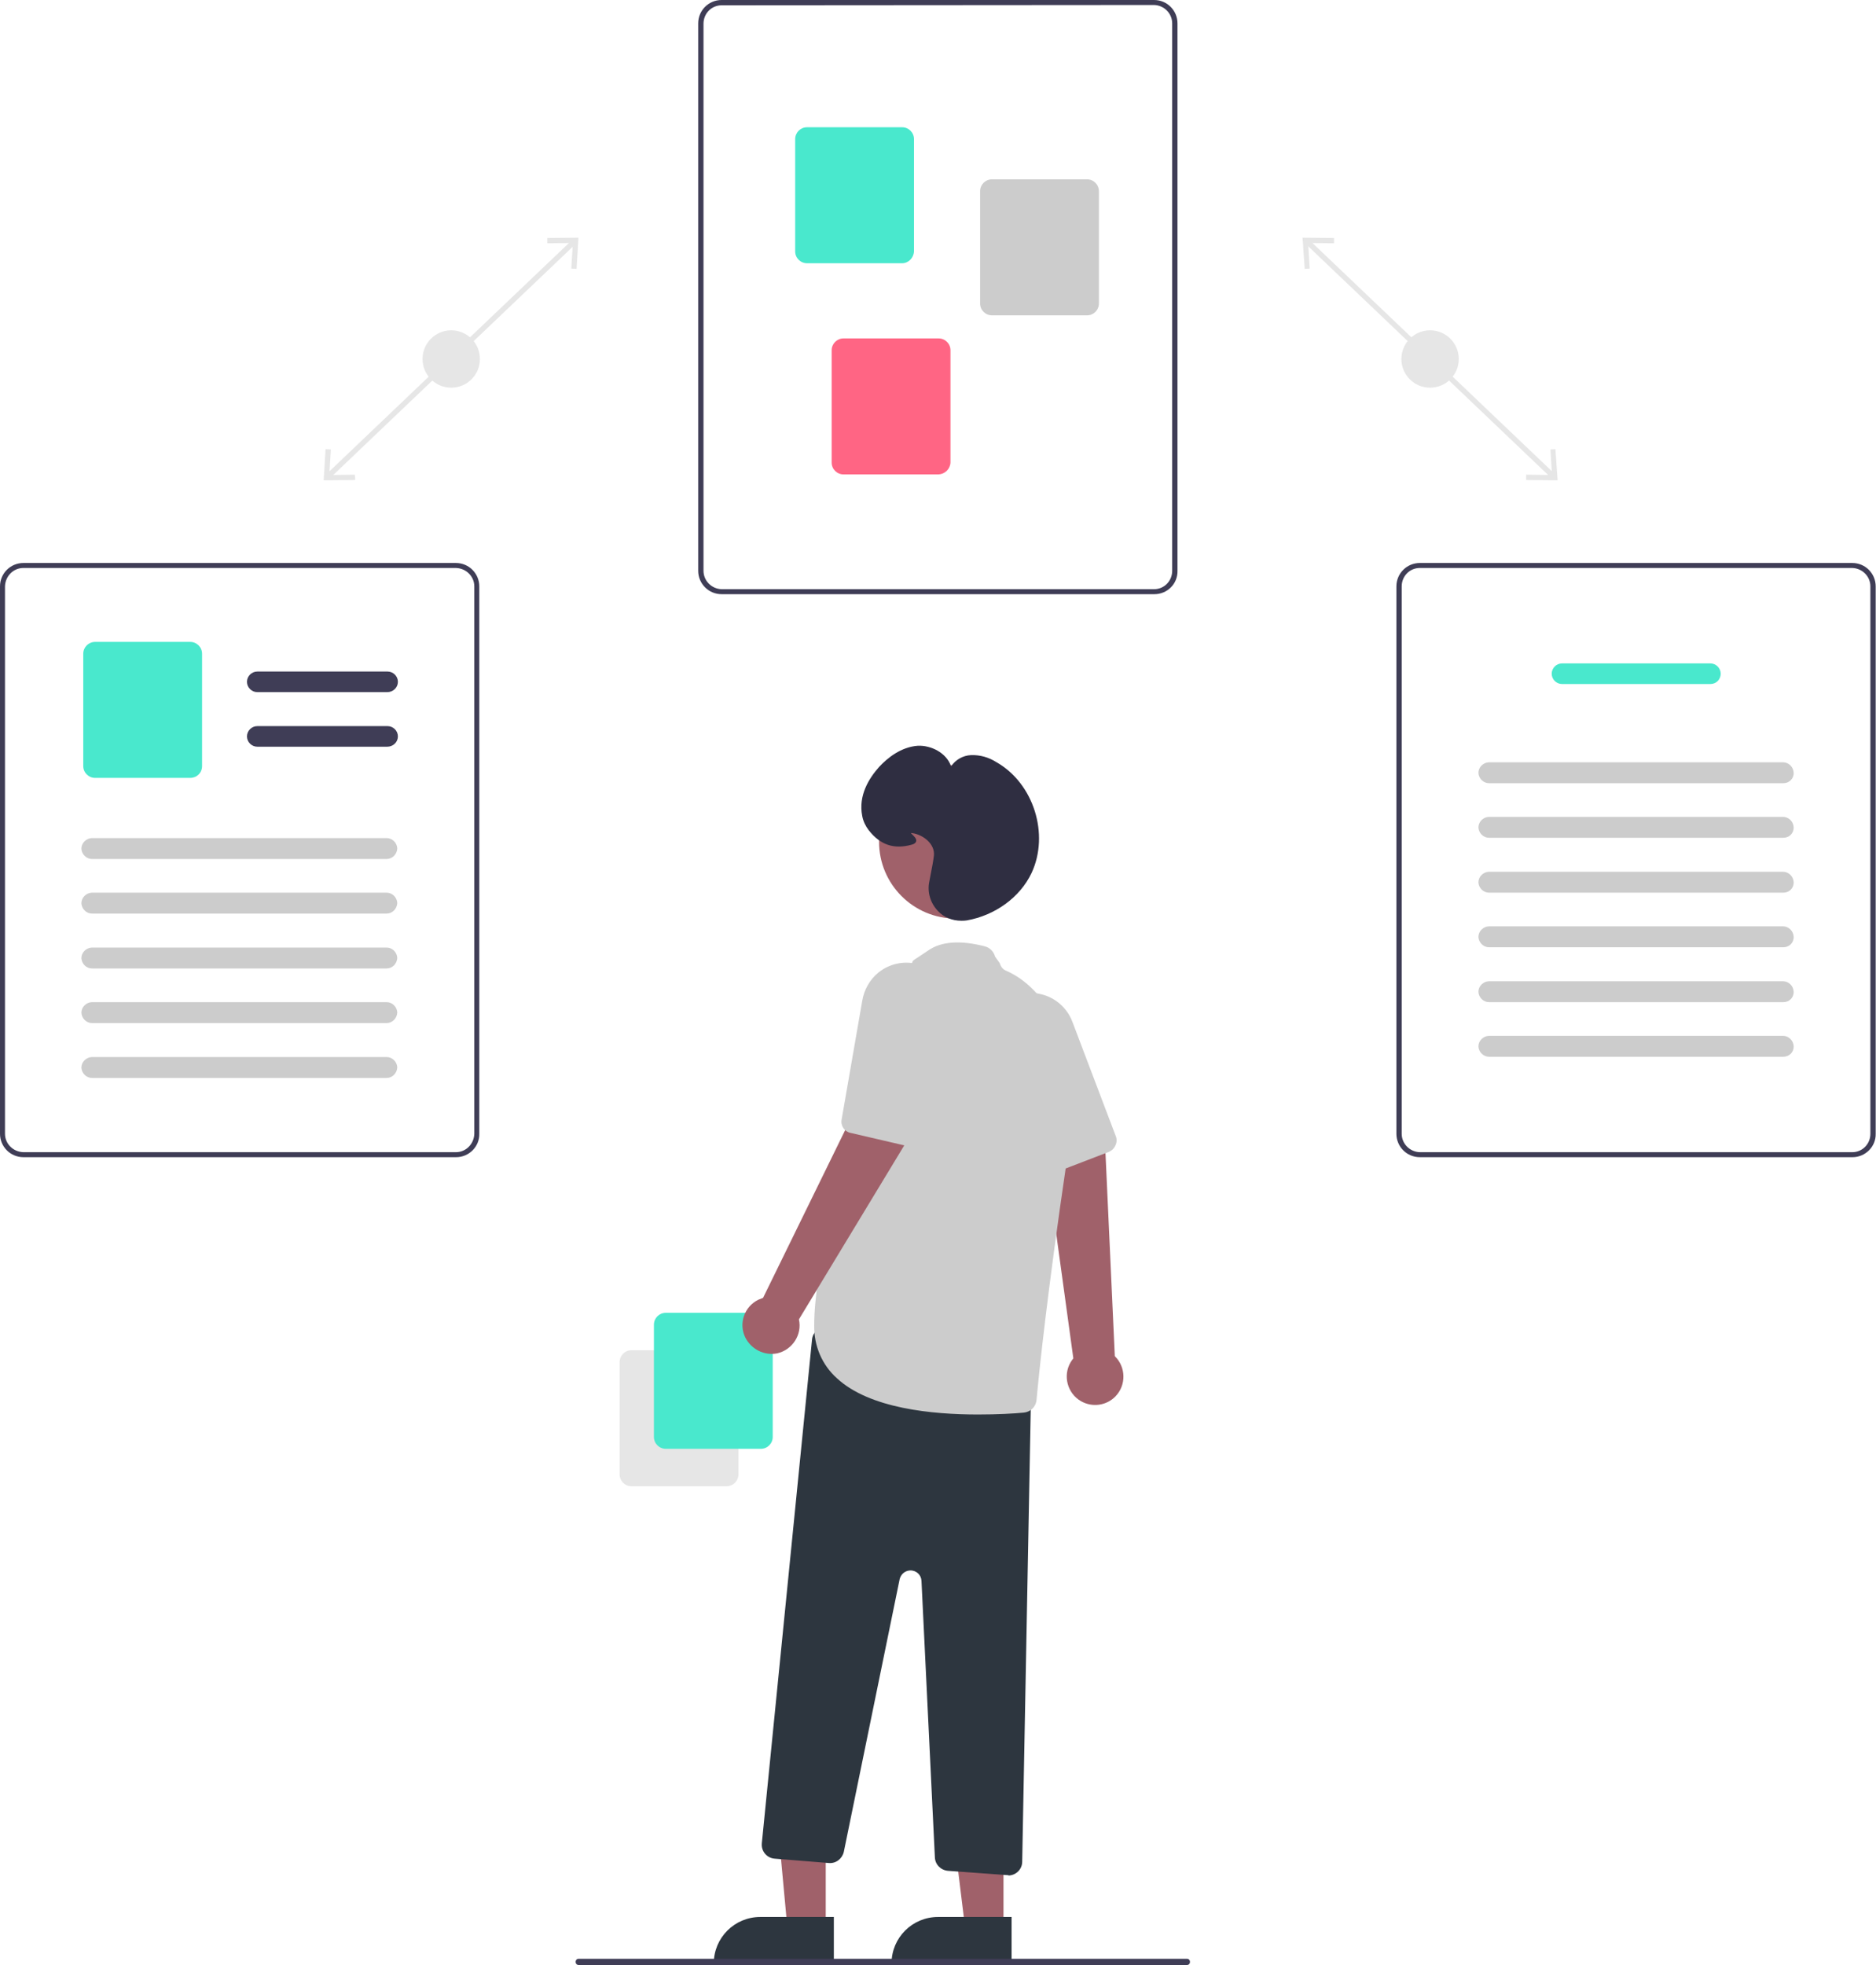 <?xml version="1.0" encoding="utf-8"?>
<!-- Generator: Adobe Illustrator 24.3.0, SVG Export Plug-In . SVG Version: 6.00 Build 0)  -->
<svg version="1.1" id="ade88119-7f3a-4b65-9776-bb54acb4e160"
	 xmlns="http://www.w3.org/2000/svg" xmlns:xlink="http://www.w3.org/1999/xlink" x="0px" y="0px" viewBox="0 0 601.6 630"
	 style="enable-background:new 0 0 601.6 630;" xml:space="preserve">
<style type="text/css">
	.st0{fill:#E6E6E6;}
	.st1{fill:#3F3D56;}
	.st2{fill:#49E8CD;}
	.st3{fill:#CCCCCC;}
	.st4{fill:#FF6584;}
	.st5{fill:#A0616A;}
	.st6{fill:#2D363F;}
	.st7{fill:#2F2E41;}
</style>
<rect x="457.8" y="60.5" transform="matrix(0.69 -0.724 0.724 0.69 59.014 367.878)" class="st0" width="1.7" height="109.2"/>
<polygon class="st0" points="498.8,144 497.2,144.1 497.7,152.3 489.4,152.2 489.4,153.9 499.5,154 "/>
<polygon class="st0" points="427.8,76.3 427.8,78 419.5,77.9 420,86.1 418.4,86.2 417.7,76.2 "/>
<circle class="st0" cx="458.6" cy="115.1" r="9.2"/>
<rect x="90.1" y="114.3" transform="matrix(0.724 -0.69 0.69 0.724 -39.476 131.496)" class="st0" width="109.2" height="1.7"/>
<polygon class="st0" points="103.8,154 113.9,153.9 113.8,152.2 105.6,152.3 106.1,144.1 104.4,144 "/>
<polygon class="st0" points="185.5,76.2 184.9,86.2 183.2,86.1 183.7,77.9 175.5,78 175.5,76.3 "/>
<circle class="st0" cx="144.7" cy="115.1" r="9.2"/>
<path class="st1" d="M370.2,190.5H231.4c-4.2,0-7.5-3.4-7.5-7.5V7.5c0-4.2,3.4-7.5,7.5-7.5h138.7c4.2,0,7.5,3.4,7.5,7.5V183
	C377.7,187.2,374.3,190.5,370.2,190.5z M231.4,1.7c-3.2,0-5.8,2.6-5.8,5.9V183c0,3.2,2.6,5.8,5.8,5.9h138.7c3.2,0,5.8-2.6,5.8-5.9
	V7.5c0-3.2-2.6-5.8-5.8-5.9L231.4,1.7z"/>
<path class="st2" d="M289.3,84.4h-30.5c-2.1,0-3.8-1.7-3.8-3.8v-36c0-2.1,1.7-3.8,3.8-3.8h30.5c2.1,0,3.8,1.7,3.8,3.8v36
	C293,82.7,291.3,84.4,289.3,84.4z"/>
<path class="st3" d="M348.6,101.1h-30.5c-2.1,0-3.8-1.7-3.8-3.8v-36c0-2.1,1.7-3.8,3.8-3.8h30.5c2.1,0,3.8,1.7,3.8,3.8v36
	C352.4,99.4,350.7,101.1,348.6,101.1z"/>
<path class="st4" d="M301,152.1h-30.5c-2.1,0-3.8-1.7-3.8-3.8v-36c0-2.1,1.7-3.8,3.8-3.8H301c2.1,0,3.8,1.7,3.8,3.8v36
	C304.7,150.4,303,152,301,152.1z"/>
<path class="st1" d="M594.1,371H455.3c-4.2,0-7.5-3.4-7.5-7.5V188c0-4.2,3.4-7.5,7.5-7.5h138.7c4.2,0,7.5,3.4,7.5,7.5v175.5
	C601.6,367.6,598.2,371,594.1,371z M455.3,182.1c-3.2,0-5.8,2.6-5.8,5.9v175.5c0,3.2,2.6,5.8,5.8,5.9h138.7c3.2,0,5.8-2.6,5.8-5.9
	V188c0-3.2-2.6-5.8-5.8-5.9H455.3z"/>
<path class="st2" d="M548.5,219.3h-47.6c-1.8,0-3.3-1.5-3.3-3.3s1.5-3.3,3.3-3.3l0,0h47.6c1.8,0,3.3,1.5,3.3,3.3
	S550.4,219.3,548.5,219.3L548.5,219.3z"/>
<path class="st3" d="M571.9,251.1h-94.4c-1.8,0-3.3-1.5-3.4-3.3c0-1.8,1.5-3.3,3.3-3.4c0,0,0,0,0,0h94.4c1.8,0,3.3,1.5,3.4,3.3
	C575.3,249.6,573.8,251.1,571.9,251.1C571.9,251.1,571.9,251.1,571.9,251.1z"/>
<path class="st3" d="M571.9,268.6h-94.4c-1.8,0-3.3-1.5-3.4-3.3c0-1.8,1.5-3.3,3.3-3.4c0,0,0,0,0,0h94.4c1.8,0,3.3,1.5,3.4,3.3
	C575.3,267.1,573.8,268.6,571.9,268.6C571.9,268.6,571.9,268.6,571.9,268.6z"/>
<path class="st3" d="M571.9,286.2h-94.4c-1.8,0-3.3-1.5-3.4-3.3c0-1.8,1.5-3.3,3.3-3.4c0,0,0,0,0,0h94.4c1.8,0,3.3,1.5,3.4,3.3
	C575.3,284.7,573.8,286.2,571.9,286.2C571.9,286.2,571.9,286.2,571.9,286.2z"/>
<path class="st3" d="M571.9,303.7h-94.4c-1.8,0-3.3-1.5-3.4-3.3c0-1.8,1.5-3.3,3.3-3.4c0,0,0,0,0,0h94.4c1.8,0,3.3,1.5,3.4,3.3
	C575.3,302.2,573.8,303.7,571.9,303.7C571.9,303.7,571.9,303.7,571.9,303.7z"/>
<path class="st3" d="M571.9,321.3h-94.4c-1.8,0-3.3-1.5-3.4-3.3c0-1.8,1.5-3.3,3.3-3.4c0,0,0,0,0,0h94.4c1.8,0,3.3,1.5,3.4,3.3
	C575.3,319.8,573.8,321.3,571.9,321.3C571.9,321.3,571.9,321.3,571.9,321.3z"/>
<path class="st3" d="M571.9,338.8h-94.4c-1.8,0-3.3-1.5-3.4-3.3c0-1.8,1.5-3.3,3.3-3.4c0,0,0,0,0,0h94.4c1.8,0,3.3,1.5,3.4,3.3
	C575.3,337.3,573.8,338.8,571.9,338.8C571.9,338.8,571.9,338.8,571.9,338.8z"/>
<path class="st1" d="M146.3,371H7.5c-4.2,0-7.5-3.4-7.5-7.5V188c0-4.2,3.4-7.5,7.5-7.5h138.7c4.2,0,7.5,3.4,7.5,7.5v175.5
	C153.8,367.6,150.4,371,146.3,371z M7.5,182.1c-3.2,0-5.8,2.6-5.9,5.9v175.5c0,3.2,2.6,5.8,5.9,5.9h138.7c3.2,0,5.8-2.6,5.9-5.9V188
	c0-3.2-2.6-5.8-5.9-5.9H7.5z"/>
<path class="st1" d="M124.2,221.9H82.5c-1.8,0-3.3-1.5-3.3-3.3s1.5-3.3,3.3-3.3h41.8c1.8,0,3.3,1.5,3.3,3.3S126.1,221.9,124.2,221.9
	z"/>
<path class="st1" d="M124.2,239.4H82.5c-1.8,0-3.3-1.5-3.3-3.3s1.5-3.3,3.3-3.3h41.8c1.8,0,3.3,1.5,3.3,3.3S126.1,239.4,124.2,239.4
	z"/>
<path class="st2" d="M61,249.4H30.5c-2.1,0-3.8-1.7-3.8-3.8v-36c0-2.1,1.7-3.8,3.8-3.8H61c2.1,0,3.8,1.7,3.8,3.8v36
	C64.8,247.8,63.1,249.4,61,249.4z"/>
<path class="st3" d="M124,275.4H29.5c-1.8,0-3.3-1.5-3.4-3.3c0-1.8,1.5-3.3,3.3-3.4c0,0,0,0,0,0H124c1.8,0,3.3,1.5,3.4,3.3
	C127.3,273.9,125.8,275.4,124,275.4C124,275.4,124,275.4,124,275.4z"/>
<path class="st3" d="M124,292.9H29.5c-1.8,0-3.3-1.5-3.4-3.3c0-1.8,1.5-3.3,3.3-3.4c0,0,0,0,0,0H124c1.8,0,3.3,1.5,3.4,3.3
	C127.3,291.4,125.8,292.9,124,292.9C124,292.9,124,292.9,124,292.9z"/>
<path class="st3" d="M124,310.5H29.5c-1.8,0-3.3-1.5-3.4-3.3c0-1.8,1.5-3.3,3.3-3.4c0,0,0,0,0,0H124c1.8,0,3.3,1.5,3.4,3.3
	C127.3,309,125.8,310.5,124,310.5C124,310.5,124,310.5,124,310.5z"/>
<path class="st3" d="M124,328H29.5c-1.8,0-3.3-1.5-3.4-3.3c0-1.8,1.5-3.3,3.3-3.4c0,0,0,0,0,0H124c1.8,0,3.3,1.5,3.4,3.3
	C127.3,326.5,125.8,328,124,328C124,328,124,328,124,328z"/>
<path class="st3" d="M124,345.6H29.5c-1.8,0-3.3-1.5-3.4-3.3c0-1.8,1.5-3.3,3.3-3.4c0,0,0,0,0,0H124c1.8,0,3.3,1.5,3.4,3.3
	C127.3,344.1,125.8,345.6,124,345.6C124,345.6,124,345.6,124,345.6z"/>
<path class="st0" d="M198.7,472.7v-36c0-2.1,1.7-3.8,3.8-3.8H233c2.1,0,3.8,1.7,3.8,3.8v36c0,2.1-1.7,3.8-3.8,3.8h-30.5
	C200.4,476.5,198.7,474.8,198.7,472.7z"/>
<path class="st2" d="M209.7,460.7v-36c0-2.1,1.7-3.8,3.8-3.8H244c2.1,0,3.8,1.7,3.8,3.8v36c0,2.1-1.7,3.8-3.8,3.8h-30.5
	C211.4,464.5,209.7,462.8,209.7,460.7z"/>
<path class="st5" d="M346.6,449.2c-4.3-2.5-5.8-8.1-3.3-12.4c0.3-0.5,0.6-0.9,0.9-1.3l-9.5-69.2l19.7,1l3.1,67.5
	c3.6,3.5,3.7,9.3,0.2,12.9C354.8,450.7,350.2,451.3,346.6,449.2L346.6,449.2z"/>
<path class="st3" d="M357.1,368.2c-0.4,0.5-0.9,0.8-1.5,1.1l-17.7,6.8c-1.8,0.7-3.9-0.2-4.7-2l-15.7-35.3c-1.5-3.3-1.8-7-0.7-10.4
	c1.6-5,5.8-8.8,10.9-9.8c1.9-0.4,4-0.4,5.9,0.1c4.7,1,8.6,4.4,10.3,8.9l14,36.9C358.3,365.7,358,367.1,357.1,368.2z"/>
<polygon class="st5" points="264.8,618.1 252.5,618.1 248.1,570.5 264.8,570.8 "/>
<path class="st6" d="M243.8,614.6h23.6l0,0v14.9l0,0h-38.5l0,0l0,0C228.9,621.2,235.6,614.6,243.8,614.6z"/>
<polygon class="st5" points="321.8,618.1 309.5,618.1 303.7,570.8 321.8,570.8 "/>
<path class="st6" d="M300.8,614.6h23.6l0,0v14.9l0,0h-38.5l0,0l0,0C285.9,621.2,292.6,614.6,300.8,614.6z"/>
<path class="st6" d="M323.3,601.2l-19.3-1.4c-2.3-0.2-4.1-2-4.2-4.3l-4.3-88.7c-0.1-1.9-1.7-3.4-3.7-3.3c-1.6,0.1-2.9,1.2-3.3,2.8
	l-17.9,87.4c-0.5,2.2-2.5,3.8-4.8,3.6l-17.4-1.4c-2.5-0.2-4.3-2.4-4.1-4.8c0,0,0-0.1,0-0.1l16.1-161.5c0.2-2.5,2.5-4.3,4.9-4
	c0.2,0,0.3,0,0.5,0.1l61.4,13.3c2.1,0.5,3.6,2.3,3.5,4.5l-2.9,153.5c0,2.4-2,4.4-4.5,4.4C323.6,601.2,323.5,601.2,323.3,601.2z"/>
<circle class="st5" cx="306.5" cy="269.9" r="24.6"/>
<path class="st3" d="M268.4,441.9c-4.8-4.3-7.4-10.4-7.3-16.9c0-35.3,30.6-114.2,31.5-116.6c0.1-0.6,0.9-0.8,5.1-3.7
	c4.2-2.9,10.3-3.3,18.1-1.3c1.6,0.4,2.9,1.7,3.3,3.3l1.5,2.1c0.3,1.1,1,2,2,2.4c6.3,2.7,26.3,14.9,19.5,60.9
	c-6.3,42.7-8.9,67.9-9.7,76.7c-0.2,2.2-1.9,3.9-4.1,4.1c-3.1,0.3-8.4,0.6-14.7,0.6C299,453.5,278.9,451.6,268.4,441.9z"/>
<path class="st5" d="M239,428.8c-2.2-4.5-0.3-9.9,4.2-12.1c0.5-0.2,1-0.4,1.5-0.6l30.7-62.7l15.8,11.8l-35,57.8
	c1.1,4.9-2.1,9.8-7,10.9C245.1,434.7,240.9,432.6,239,428.8L239,428.8z"/>
<path class="st3" d="M293,367.5c-0.6,0.2-1.2,0.2-1.8,0l-18.5-4.3c-1.9-0.4-3.2-2.3-2.8-4.3l6.6-38c0.6-3.6,2.4-6.8,5.2-9.1
	c4.1-3.3,9.7-4.1,14.5-2c1.8,0.8,3.5,1.9,4.8,3.4c3.3,3.5,4.7,8.4,3.6,13.1l-9,38.4C295.3,366,294.3,367.1,293,367.5z"/>
<path class="st7" d="M300.8,292.1c-2.4-2.5-3.5-6-2.8-9.4c0.9-4.5,1.4-7.4,1.5-8.5l0,0c0.3-3.6-3.4-6.6-7-7.1c-0.1,0-0.3,0-0.4,0
	c0.1,0.1,0.2,0.2,0.3,0.3c0.7,0.7,1.6,1.5,1.4,2.3c-0.1,0.5-0.6,0.9-1.4,1.1c-5.7,1.6-10.1,0.1-13.8-4.6c-1-1.3-1.8-2.9-2.1-4.6
	c-1.3-6.6,2.2-12.1,5.4-15.7c2.7-2.9,7-6.4,12.4-6.8c4.2-0.2,9.2,2.2,10.7,6.6c1.4-2.1,3.8-3.5,6.4-3.6c2.9-0.1,5.7,0.7,8.2,2.3
	c11.9,6.8,17,23.1,11.2,35.5c-3.7,7.8-11.7,13.6-20.8,15.2c-0.6,0.1-1.2,0.1-1.7,0.1C305.3,295.2,302.7,294.1,300.8,292.1z"/>
<path class="st1" d="M185.6,630h195c0.6,0,1-0.4,1-1s-0.4-1-1-1h-195c-0.6,0-1,0.4-1,1S185,630,185.6,630z"/>
</svg>
